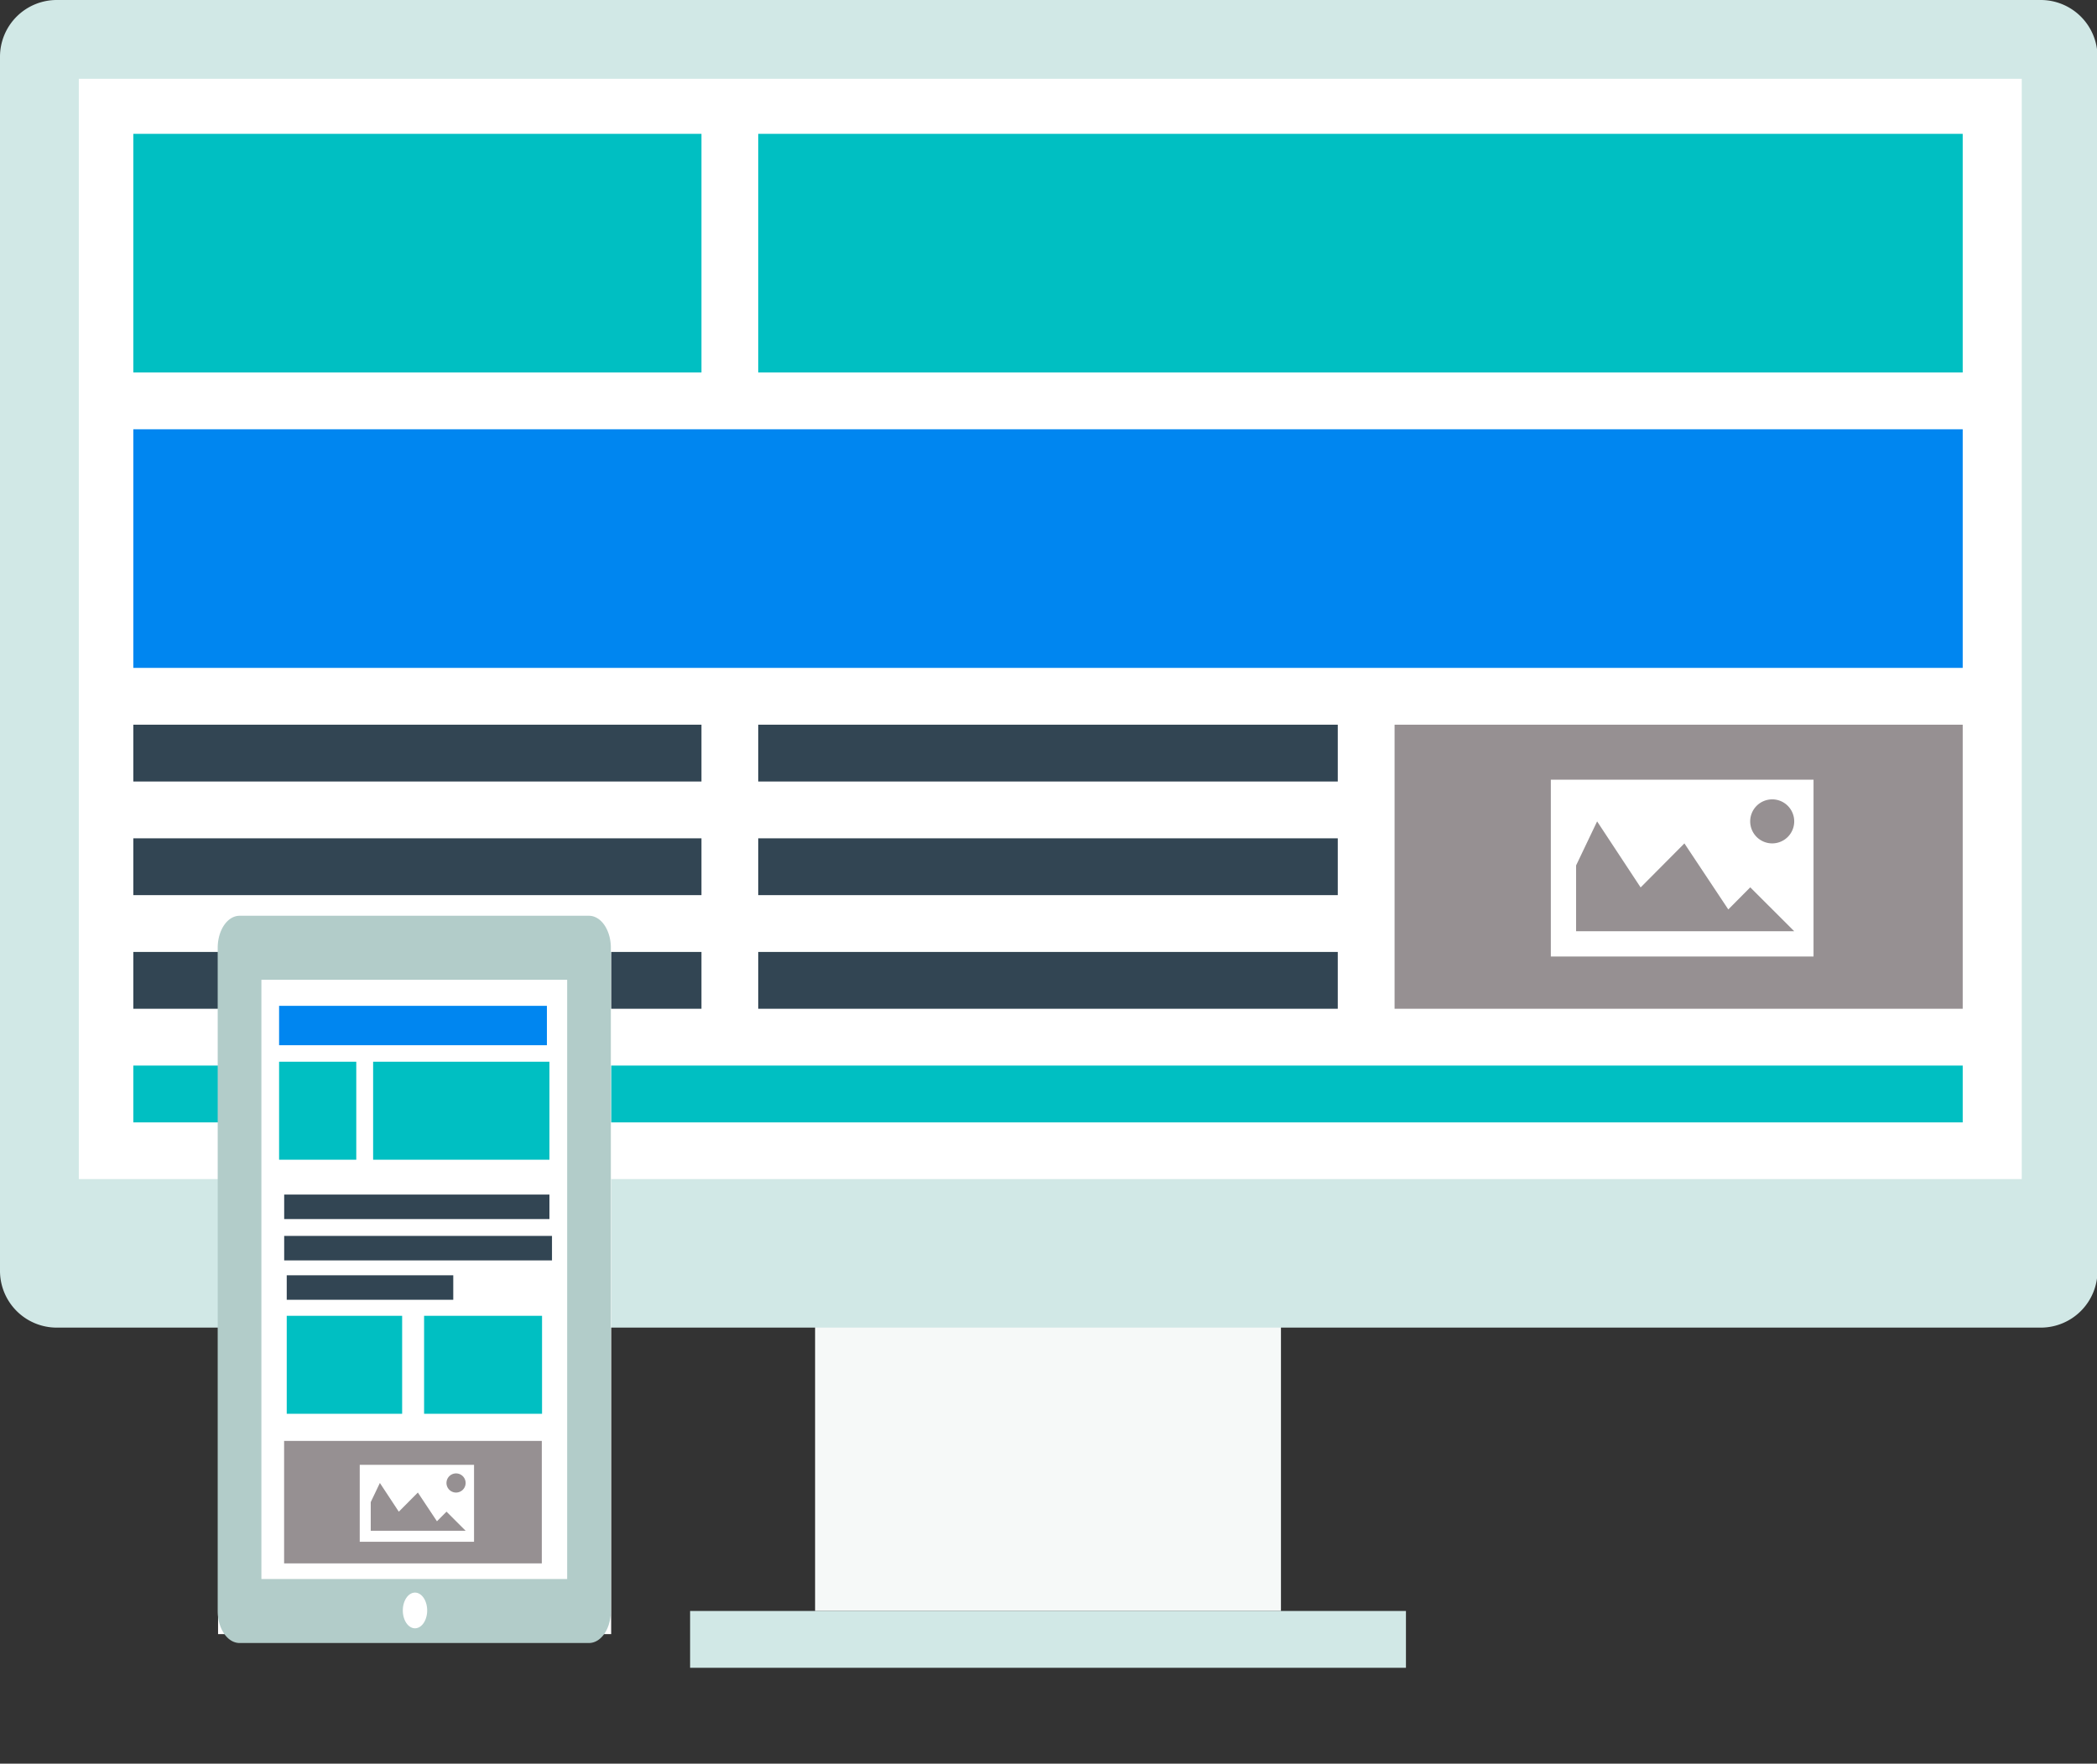 <svg xmlns="http://www.w3.org/2000/svg" data-name="Layer 1" width="799" height="672"><rect width="100%" height="100%" fill="#333333" stroke="none"/><rect id="backgroundrect" width="100%" height="100%" x="0" y="0" fill="none" stroke="none"/><defs><style>.cls-1{fill:#f6f9f8;}.cls-2{fill:#fff;}.cls-3{fill:#d1e8e6;}.cls-4{fill:#00bfc2;}.cls-5{fill:#0086f0;}.cls-6{fill:#324553;}.cls-7{fill:#969092;}.cls-8{fill:#b2ccc9;}</style></defs><title>details-lightbox-1</title><g class="currentLayer" style=""><title>Layer 1</title><rect class="cls-1" x="310.566" y="496.921" width="177.504" height="116.893" id="svg_1"/><rect class="cls-2" x="23.484" y="25.408" width="756.077" height="431.162" id="svg_2"/><path class="cls-3" d="M777.562,0 H21.622 A21.622,21.622 0 0 0 2.220446049250313e-16,21.621 v462.6 A21.63,21.63 0 0 0 21.622,505.85 H777.562 A21.632,21.632 0 0 0 799.192,484.22 V21.621 A21.625,21.625 0 0 0 777.562,0 zm-7.238,449.255 H30.027 V30.027 h740.3 V449.255 z" id="svg_3"/><rect class="cls-4" x="50.805" y="50.997" width="216.468" height="90.917" id="svg_4"/><rect class="cls-5" x="50.805" y="163.56" width="697.027" height="90.917" id="svg_5"/><rect class="cls-4" x="50.805" y="406.004" width="697.027" height="21.647" id="svg_6"/><rect class="cls-4" x="288.919" y="50.997" width="458.912" height="90.917" id="svg_7"/><rect class="cls-6" x="50.805" y="276.123" width="216.468" height="21.647" id="svg_8"/><rect class="cls-6" x="288.919" y="276.123" width="220.797" height="21.647" id="svg_9"/><rect class="cls-7" x="531.363" y="276.123" width="216.468" height="108.234" id="svg_10"/><rect class="cls-6" x="50.805" y="319.417" width="216.468" height="21.647" id="svg_11"/><rect class="cls-6" x="288.919" y="319.417" width="220.797" height="21.647" id="svg_12"/><rect class="cls-6" x="50.805" y="362.711" width="216.468" height="21.647" id="svg_13"/><rect class="cls-6" x="288.919" y="362.711" width="220.797" height="21.647" id="svg_14"/><path class="cls-2" d="M590.901,297.073 v67.369 H690.992 V297.073 h-100.1 zm84.346,7.5 a8.387,8.387 0 1 1 -8.388,8.388 A8.387,8.387 0 0 1 675.247,304.577 zm-74.72,50.24 V329.742 l8.008,-16.776 l16.578,25.164 L641.792,321.351 l16.726,25.164 l8.363,-8.428 l16.751,16.73 H600.528 z" id="svg_15"/><rect class="cls-3" x="262.943" y="613.813" width="272.75" height="21.647" id="svg_16"/><rect class="cls-2" x="83.086" y="351.036" width="149.782" height="271.595" id="svg_17"/><path class="cls-8" d="M224.423,348.928 H91.276 A8.321,12.191 0 0 0 82.953,361.119 V613.823 a8.322,12.192 0 0 0 8.323,12.194 h133.146 A8.322,12.192 0 0 0 232.745,613.823 V361.119 A8.321,12.191 0 0 0 224.423,348.928 zM158.127,620.412 a4.64,6.798 0 1 1 4.636,-6.795 A4.646,6.806 0 0 1 158.127,620.412 zm57.975,-18.78 H99.599 V373.311 H216.102 V601.632 z" id="svg_18"/><rect class="cls-4" x="106.339" y="404.541" width="29.409" height="37.332" id="svg_19"/><rect class="cls-4" x="109.252" y="501.349" width="43.972" height="37.332" id="svg_20"/><rect class="cls-4" x="161.587" y="501.349" width="44.943" height="37.332" id="svg_21"/><rect class="cls-4" x="-233.652" y="510.087" width="65.331" height="37.332" id="svg_22"/><rect class="cls-5" x="106.339" y="383.246" width="102.038" height="15.002" id="svg_23"/><rect class="cls-6" x="108.281" y="455.153" width="101.067" height="9.333" id="svg_24"/><rect class="cls-6" x="108.281" y="470.907" width="102.038" height="9.333" id="svg_25"/><rect class="cls-6" x="20.902" y="698.311" width="214.659" height="9.333" id="svg_26"/><rect class="cls-5" x="-262.593" y="378.8" width="214.659" height="9.333" id="svg_27"/><rect class="cls-6" x="109.252" y="485.909" width="63.452" height="9.333" id="svg_28"/><rect class="cls-6" x="-137.35" y="258.944" width="111.996" height="9.333" id="svg_29"/><rect class="cls-6" x="-194.632" y="431.979" width="111.996" height="9.333" id="svg_30"/><rect class="cls-4" x="142.169" y="404.541" width="67.179" height="37.332" id="svg_31"/><rect class="cls-4" x="-308.224" y="656.752" width="214.659" height="23.333" id="svg_32"/><rect class="cls-7" x="108.252" y="549.016" width="98.184" height="46.665" id="svg_33"/><path class="cls-2" d="M137.067,558.13 v29.312 h43.55 V558.13 h-43.55 zm36.7,3.267 a3.648,3.648 0 1 1 -3.65,3.65 A3.648,3.648 0 0 1 173.765,561.397 zM141.257,583.249 v-10.91 l3.484,-7.3 l7.212,10.947 l7.26,-7.3 l7.276,10.951 l3.639,-3.669 l7.287,7.278 H141.257 z" id="svg_34"/></g></svg>